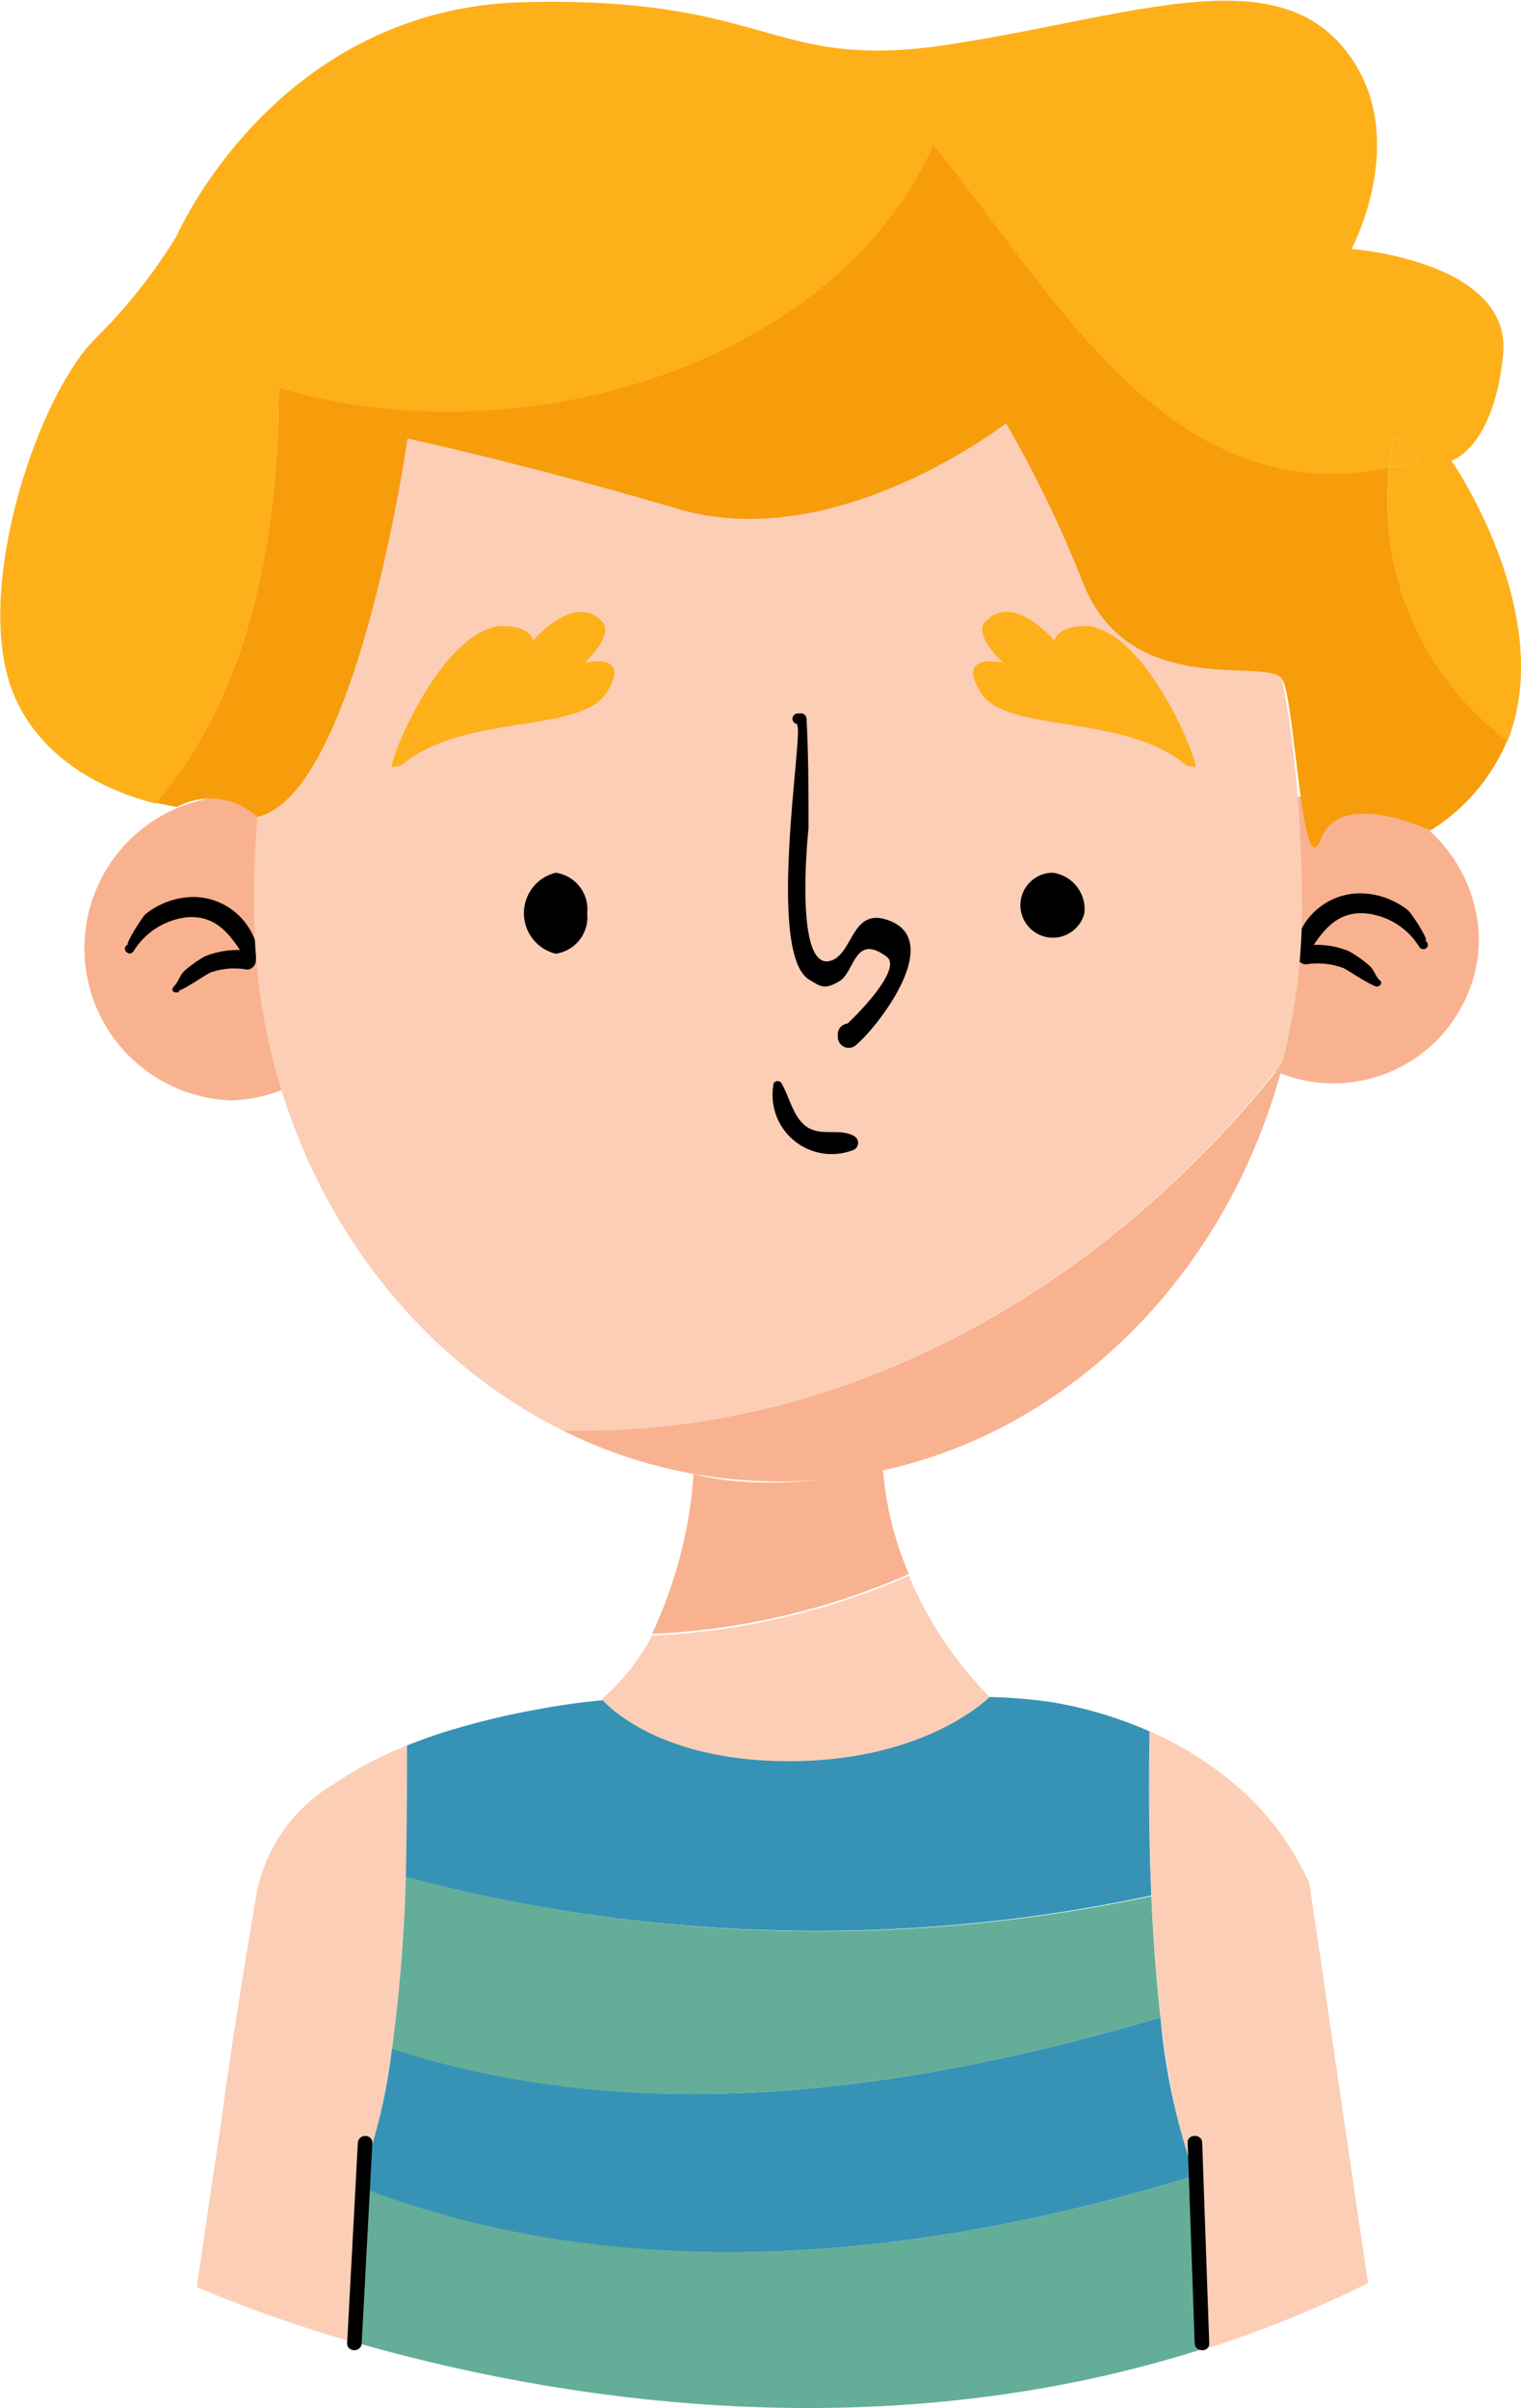 <svg xmlns="http://www.w3.org/2000/svg" viewBox="0 0 62.74 99.33"><g id="Layer_2" data-name="Layer 2"><g id="OBJECTS"><path d="M14.92,96.65l.44-8.25c0-.39-.58-.39-.6,0l-.44,8.25c0,.39.58.39.6,0Z"/><path d="M49.88,96.66l-.29-8.27c0-.38-.62-.38-.6,0l.29,8.27c0,.38.62.38.6,0Z"/><path d="M16.79,72a15.44,15.44,0,0,0-3,1.58A6.78,6.78,0,0,0,10.6,78c-.15.89-.31,1.86-.48,2.88-.35,2.18-.72,4.55-1,6.69-.57,3.75-1,6.77-1,6.77a54.38,54.38,0,0,0,6.66,2.33L14.84,90C16.78,85.34,16.85,76.05,16.79,72Z" style="fill:#fcceb6"/><path d="M55.33,86.7l-.94-6.46L54,77.66a11.58,11.58,0,0,0-3.45-4.37c-.34-.27-.72-.54-1.12-.8a14.14,14.14,0,0,0-2-1.07c-.08,3.75-.08,13.7,1.94,18.54l.14,7a46.74,46.74,0,0,0,6.92-2.78Z" style="fill:#fcceb6"/><path d="M47.49,78.19c-.12-2.77-.1-5.27-.07-6.77a16.9,16.9,0,0,0-4-1.2A21.63,21.63,0,0,0,40.82,70l-16,.14s-1.08.08-2.64.37a32.22,32.22,0,0,0-4.05,1c-.44.15-.89.31-1.34.49,0,1.36,0,3.29-.05,5.43A65.87,65.87,0,0,0,47.49,78.19Z" style="fill:#3793b5"/><path d="M49.28,89.75a26.78,26.78,0,0,1-1.41-6.53c-10.56,3.1-21.46,4.61-31.7,1.27A23.56,23.56,0,0,1,14.84,90v.24C25.55,94.38,37.84,93.29,49.28,89.75Z" style="fill:#3793b5"/><path d="M49.28,89.75c-11.44,3.54-23.73,4.63-34.45.45l-.12,6.44c7.71,2.21,21.13,4.61,34.79.29l-.14-7C49.33,89.9,49.31,89.82,49.28,89.75Z" style="fill:#64ad99"/><path d="M47.87,83.22c-.19-1.67-.31-3.39-.38-5a65.87,65.87,0,0,1-30.75-.8,66.32,66.32,0,0,1-.57,7.1C26.41,87.83,37.31,86.32,47.87,83.22Z" style="fill:#64ad99"/><path d="M15.51,39.1a6.14,6.14,0,0,1-6,6.29,6.28,6.28,0,0,1,0-12.55A6.15,6.15,0,0,1,15.51,39.1Z" style="fill:#f9b28f"/><path d="M61,38.94a6,6,0,1,1-6-6.25A6.15,6.15,0,0,1,61,38.94Z" style="fill:#f9b28f"/><path d="M24.82,70.09s2.09,2.57,7.76,2.56S40.82,70,40.82,70a15.85,15.85,0,0,1-3.33-5,29.56,29.56,0,0,1-10.6,2.47A8.77,8.77,0,0,1,24.82,70.09Z" style="fill:#fcceb6"/><path d="M28.61,60.8a18.44,18.44,0,0,1-1.72,6.6,29.56,29.56,0,0,0,10.6-2.47,13.84,13.84,0,0,1-1.07-4.3S31.93,61.69,28.61,60.8Z" style="fill:#f9b28f"/><path d="M5.29,39.33h0a.21.21,0,0,0,.21-.08,3,3,0,0,1,2.18-1.41c1.22-.11,1.81.69,2.39,1.62a.31.31,0,0,0,.58-.16A2.72,2.72,0,0,0,8,37a3.23,3.23,0,0,0-2,.71c-.12.1-.87,1.28-.71,1.25a.18.18,0,0,0,0,.35Z"/><path d="M7.38,40.87c.45-.2.86-.51,1.29-.75A3,3,0,0,1,10.22,40a.4.4,0,0,0,0-.79,3.65,3.65,0,0,0-1.77.24,4.94,4.94,0,0,0-.81.57c-.23.2-.26.45-.45.65s0,.32.19.25Z"/><path d="M58.8,38.8c.16,0-.59-1.15-.72-1.25a3.22,3.22,0,0,0-2-.7,2.73,2.73,0,0,0-2.67,2.31.31.31,0,0,0,.57.15c.57-.92,1.17-1.74,2.38-1.63a2.94,2.94,0,0,1,2.19,1.39.21.21,0,0,0,.21.08h0a.18.18,0,0,0,0-.35Z"/><path d="M56.92,40.45c-.2-.2-.23-.45-.46-.64a5.13,5.13,0,0,0-.81-.57A3.53,3.53,0,0,0,53.88,39a.39.39,0,0,0,0,.78,3,3,0,0,1,1.55.16c.43.24.84.54,1.29.74.16.07.34-.11.2-.25Z"/><path d="M14.92,96.65l.44-8.25c0-.39-.58-.39-.6,0l-.44,8.25c0,.39.58.39.6,0Z"/><path d="M49.88,96.66l-.29-8.27c0-.38-.62-.38-.6,0l.29,8.27c0,.38.62.38.6,0Z"/><path d="M53.7,36.72C53.54,23.77,49.49,10.16,32,10.23c-15.37.06-21.28,13.4-21.52,26.22,0,.33,0,.65,0,1C10.49,47,15.72,55.29,23.2,59c11.76.31,22.53-6,29.7-15.18a26,26,0,0,0,.81-6.54C53.71,37.09,53.7,36.91,53.7,36.72Z" style="fill:#fcceb6"/><path d="M23.2,59a19.93,19.93,0,0,0,9,2.11c9.88,0,18.19-7.35,20.74-17.29C45.73,53,35,59.31,23.2,59Z" style="fill:#f9b28f"/><path d="M24.22,37.67a1.52,1.52,0,0,1-1.3,1.67,1.72,1.72,0,0,1,0-3.34A1.52,1.52,0,0,1,24.22,37.67Z"/><path d="M44.73,37.67A1.34,1.34,0,1,1,43.43,36,1.52,1.52,0,0,1,44.73,37.67Z"/><path d="M15.68,22.18c.06-.41.1-.73.13-.93l-.27,0A9.49,9.49,0,0,0,15.68,22.18Z" style="fill:#feb01b"/><path d="M15.51,21.23h0C15.51,21,15.51,20.94,15.51,21.23Z" style="fill:#feb01b"/><path d="M31.9,44.76a2.44,2.44,0,0,0,3.34,2.66.32.32,0,0,0,0-.55c-.56-.34-1.3,0-1.9-.35s-.76-1.24-1.09-1.81a.19.19,0,0,0-.35,0Z"/><path d="M32.87,29.93c.33,0-1.31,9.4.51,10.48.47.28.62.44,1.25.06s.62-2,1.95-1c.67.52-1.37,2.57-1.9,3l.76.32v-.13a.44.44,0,0,0-.88,0v.13a.45.45,0,0,0,.76.31c.92-.78,3.73-4.4,1.23-5.17-1.38-.43-1.37,1.31-2.2,1.67-1.59.68-1.05-4.95-1-5.44,0-1.49,0-3-.08-4.5,0-.11-.1-.25-.23-.23h-.13a.22.22,0,0,0,0,.44Z"/><path d="M16.17,31.64c-.13-.2,1.9-5.4,4.37-5.81,1.35-.07,1.46.59,1.46.59s1.76-2.1,2.91-.7c.33.61-.8,1.62-.8,1.62s2-.47.91,1.24-5.93.82-8.47,3" style="fill:#feb01b"/><path d="M49.31,31.64c.13-.2-1.9-5.4-4.36-5.81-1.35-.07-1.46.59-1.46.59s-1.76-2.1-2.91-.7c-.34.61.8,1.62.8,1.62s-2-.47-.92,1.24,5.93.82,8.48,3" style="fill:#feb01b"/><path d="M57.5,18c-.09.44-.15.87-.2,1.3q.59-.12,1.2-.3Z" style="fill:#feb01b"/><path d="M57.3,19.26c-9.21,1.89-14-7.54-18.8-13.3-4,9-17,13-27,10,0,6-1.13,12.56-5.06,17.15.53.13.86.18.86.18a2.86,2.86,0,0,1,3.31.41c4.11-.94,6.2-15.61,6.2-15.61S21.5,19.09,28,21s13.5-3.54,13.5-3.54a49.79,49.79,0,0,1,3.23,6.72c2,4.75,7.64,2.88,8.17,3.85s.8,8.66,1.6,6.56,4.5-.33,4.5-.33a8,8,0,0,0,3.19-3.76A12.3,12.3,0,0,1,57.3,19.26Z" style="fill:#f79c0b"/><path d="M38.5,6c4.79,5.76,9.59,15.19,18.8,13.3.05-.43.11-.86.2-1.3l1,1q-.61.18-1.2.3a12.3,12.3,0,0,0,4.89,11.27C64.25,25.32,59.87,19,59.87,19s1.75-.5,2.13-4.37-6.25-4.36-6.25-4.36,2.62-4.89-.41-8.39S46.5.71,39.12,1.84s-7.25-2-17.5-1.75S7.3,9.71,7.3,9.71A22.13,22.13,0,0,1,3.9,14c-2.35,2.38-5,10.25-3.4,14.48,1.21,3.14,4.39,4.29,5.94,4.67C10.37,28.52,11.5,22,11.5,16,21.5,19,34.5,15,38.5,6Z" style="fill:#feb01b"/></g></g></svg>